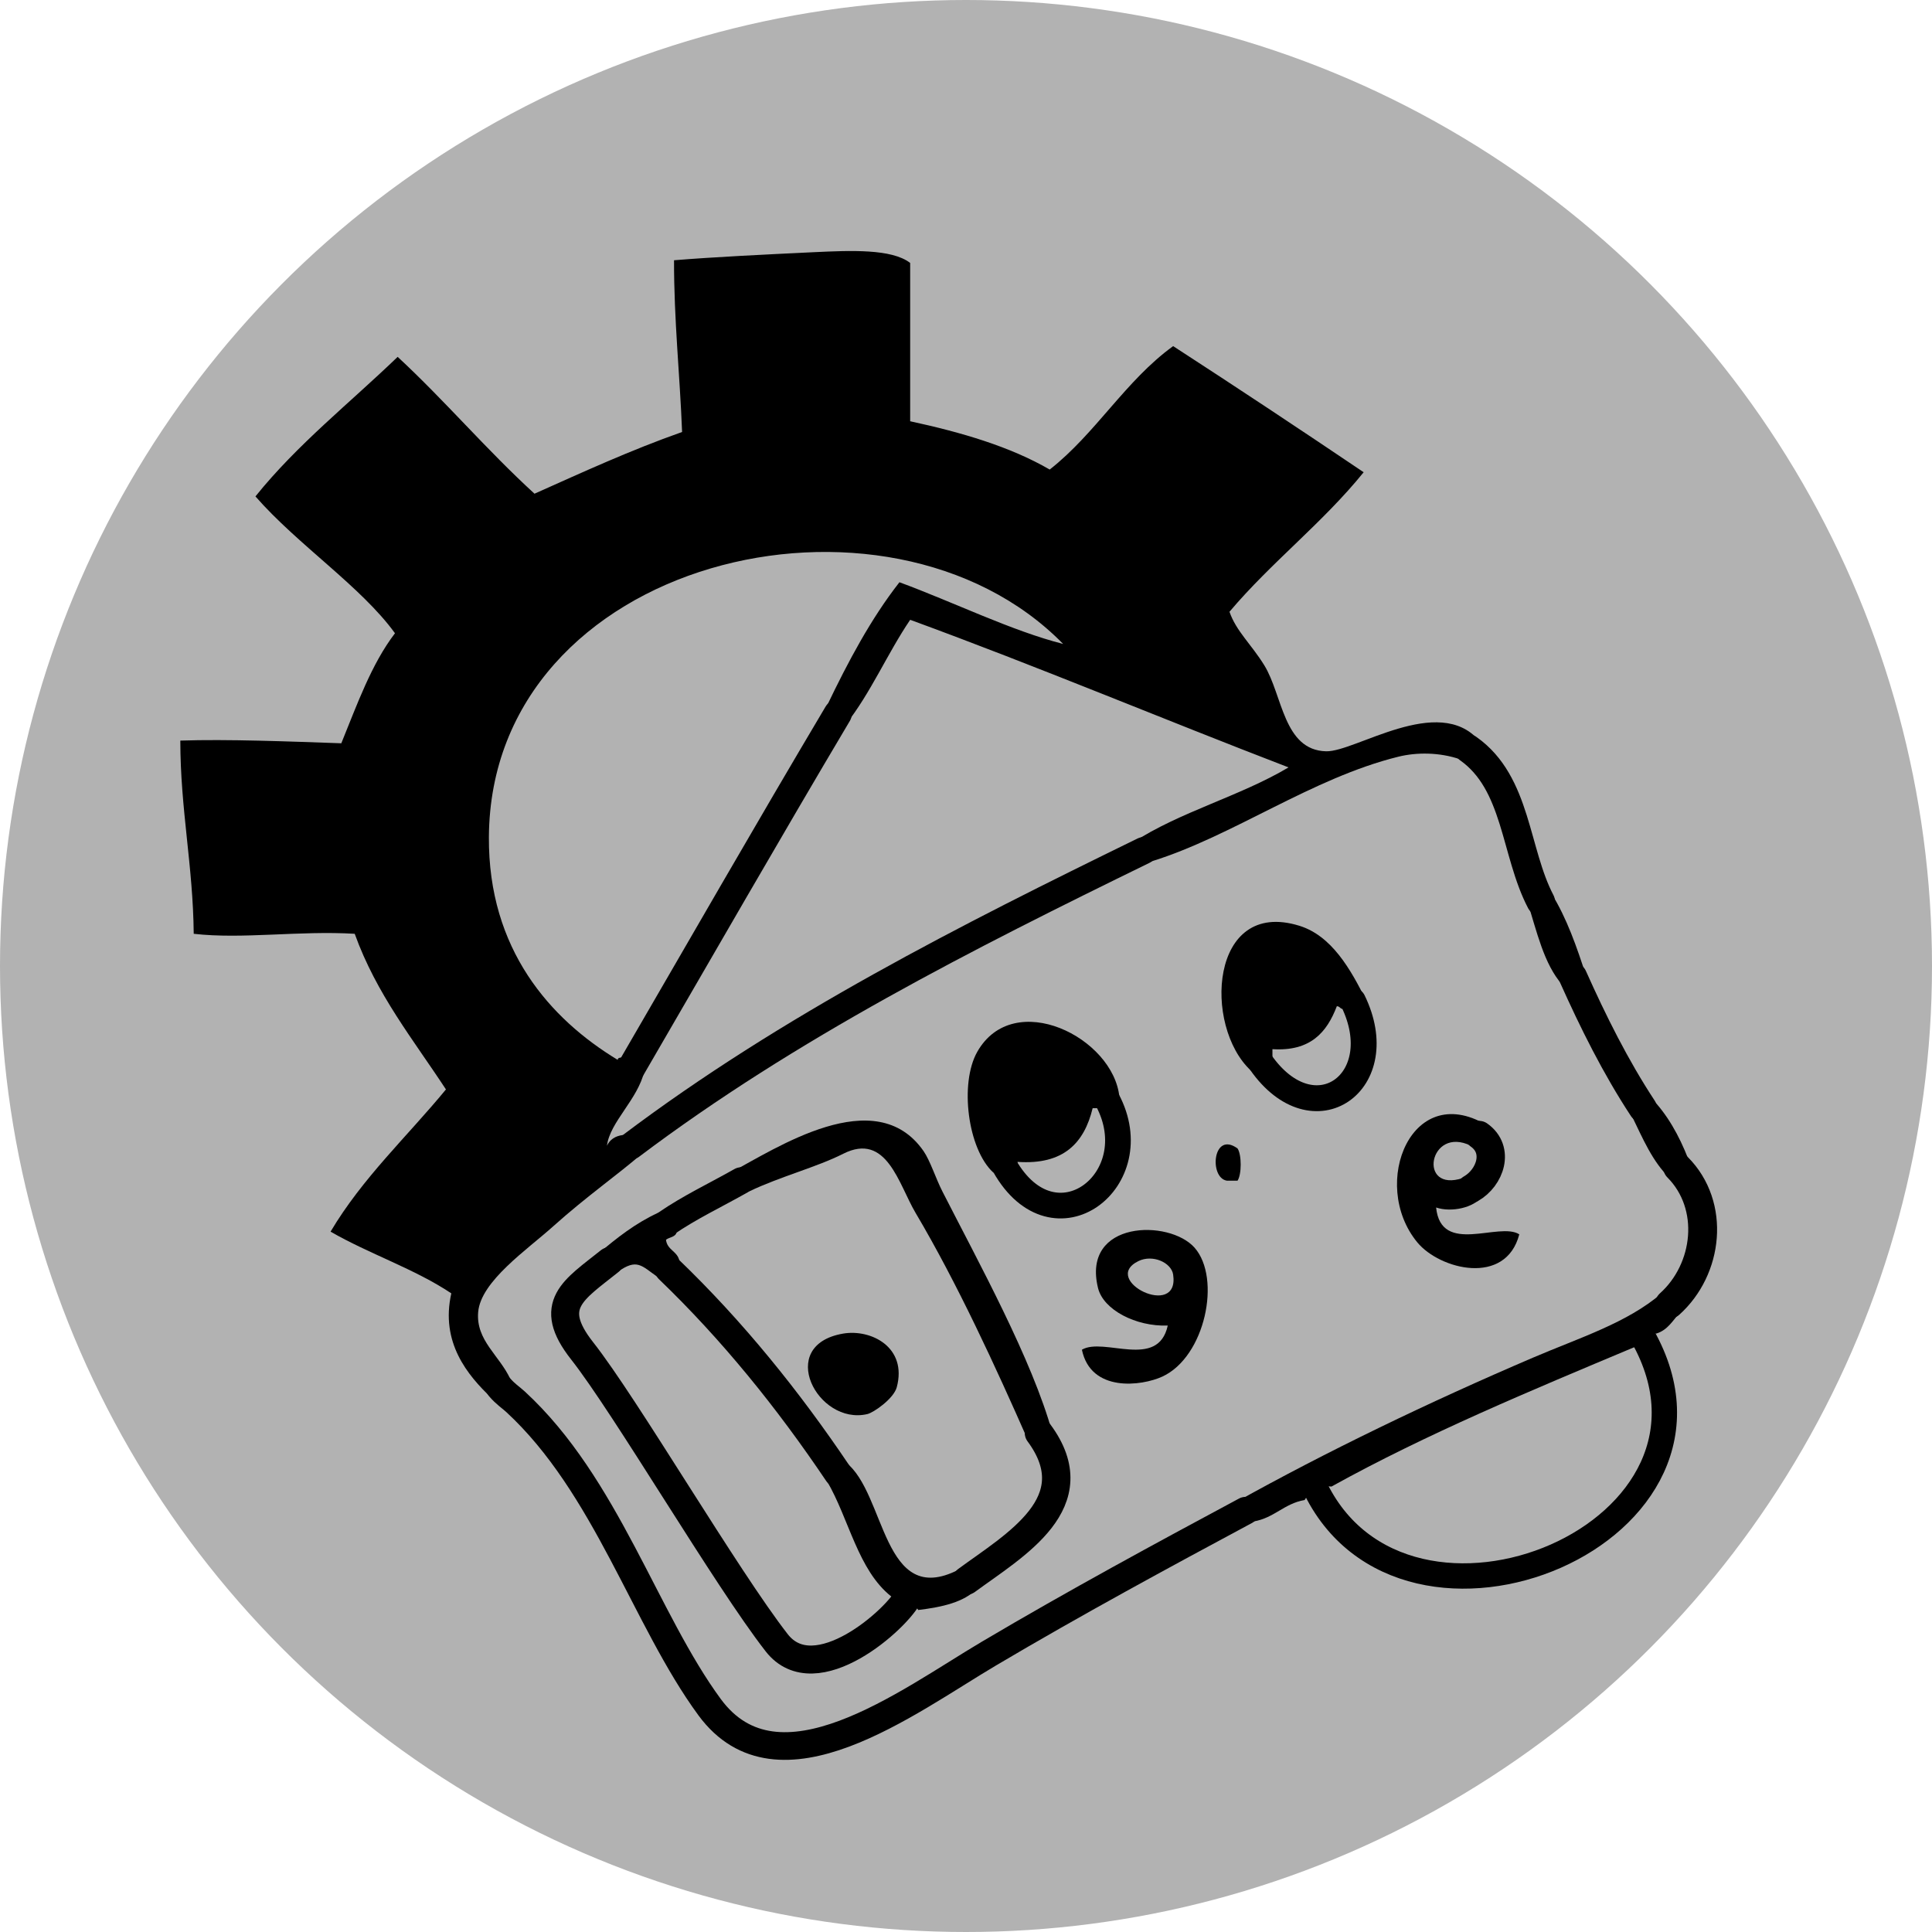 <?xml version="1.0" encoding="utf-8"?>
<!-- Generator: Adobe Illustrator 14.0.0, SVG Export Plug-In . SVG Version: 6.00 Build 43363)  -->
<!DOCTYPE svg PUBLIC "-//W3C//DTD SVG 1.1//EN" "http://www.w3.org/Graphics/SVG/1.1/DTD/svg11.dtd">
<svg version="1.1" id="Ebene_1" xmlns="http://www.w3.org/2000/svg" xmlns:xlink="http://www.w3.org/1999/xlink" x="0px" y="0px"
	 width="100px" height="100px" viewBox="0 0 100 100" enable-background="new 0 0 100 100" xml:space="preserve">
<circle fill="#B2B2B2" cx="50" cy="50" r="50"/>
<g>
	<g>
		<path fill-rule="evenodd" clip-rule="evenodd" d="M25.443,72.361c-1.246-1.177-2.656-2.88-2.083-5.417
			c-1.886-1.262-4.255-2.042-6.25-3.194c1.656-2.788,3.966-4.923,5.972-7.361c-1.686-2.574-3.595-4.924-4.722-8.056
			c-2.871-0.173-5.806,0.289-8.333,0c-0.034-3.531-0.692-6.438-0.694-10c2.421-0.082,5.643,0.046,8.333,0.139
			c0.818-2.006,1.555-4.094,2.778-5.695c-1.755-2.422-5.027-4.57-7.222-7.083c2.166-2.696,4.885-4.837,7.361-7.223
			c2.451,2.271,4.616,4.829,7.083,7.083c2.497-1.115,4.969-2.253,7.639-3.194c-0.116-2.986-0.422-5.782-0.417-8.889
			c2.033-0.167,4.7-0.297,7.222-0.417c1.925-0.091,4.048-0.183,5,0.556c0,2.731,0,5.463,0,8.194c2.665,0.576,5.171,1.311,7.223,2.5
			c2.387-1.872,3.919-4.599,6.389-6.389c3.313,2.149,6.599,4.327,9.861,6.528c-2.109,2.613-4.783,4.661-6.945,7.222
			c0.348,1.009,1.128,1.676,1.806,2.778c0.942,1.53,0.986,4.387,3.194,4.444c1.509,0.039,5.818-2.982,7.917-0.556l-0.556,0.417
			l-0.416,0.556c-1.084-0.373-2.264-0.368-3.195-0.139c-4.481,1.102-8.561,4.107-12.777,5.417l-0.417-0.556l-0.556-0.417
			c2.402-1.58,5.563-2.4,8.056-3.889c-6.556-2.519-12.941-5.207-19.583-7.639c-1.178,1.738-2.044,3.789-3.333,5.417l-0.417-0.555
			l-0.556-0.417c1.096-2.283,2.267-4.493,3.75-6.389c2.774,1.021,5.814,2.519,8.473,3.194c-9.107-9.299-29.638-4.458-29.723,10
			c-0.034,5.812,3.173,9.415,6.667,11.528c0.004-0.136,0.17-0.108,0.278-0.14l0.44,0.533l0.671,0.161
			c-0.345,1.509-1.792,2.651-1.945,3.89c0.148-0.315,0.421-0.505,0.833-0.556l0.417,0.556l0.556,0.416
			c-1.178,1.033-2.863,2.205-4.583,3.75c-1.358,1.221-3.753,2.845-3.889,4.445c-0.124,1.468,1.104,2.239,1.667,3.472l-0.555,0.417
			L25.443,72.361z"/>
		<path fill-rule="evenodd" clip-rule="evenodd" d="M79.749,46.667l0.556-0.417c0.783,1.254,1.311,2.763,1.806,4.306h-0.694
			l-0.556,0.416c-0.955-1.081-1.314-2.76-1.806-4.305H79.749z"/>
		<path fill-rule="evenodd" clip-rule="evenodd" d="M85.027,57.361l0.416-0.556c0.849,0.864,1.465,1.961,1.945,3.194l-0.556,0.417
			l-0.417,0.555c-0.877-0.835-1.384-2.041-1.944-3.194L85.027,57.361z"/>
		<path fill-rule="evenodd" clip-rule="evenodd" d="M86.416,67.5l0.556,0.417c-0.377,0.41-0.643,0.931-1.25,1.11l-0.836-0.101
			l-0.275,0.795c-5.381,2.259-10.78,4.498-15.694,7.223l-0.903-0.069l-0.485,0.764c-1.066,0.185-1.571,0.93-2.64,1.111l-0.416-0.556
			l-0.556-0.417c4.76-2.656,10.051-5.202,15.417-7.5c2.427-1.039,4.886-1.802,6.666-3.333L86.416,67.5z"/>
		<path fill-rule="evenodd" clip-rule="evenodd" d="M64.749,55.416c-2.488-2.3-2.126-8.927,2.5-7.5
			c1.666,0.514,2.651,2.223,3.473,3.889h-0.694l-0.556,0.416c-0.112-0.026-0.139-0.139-0.278-0.139
			c-0.511,1.341-1.356,2.348-3.333,2.223c0,0.139,0,0.277,0,0.416l-0.605,0.269L64.749,55.416z"/>
		<path fill-rule="evenodd" clip-rule="evenodd" d="M51.416,60.694c-1.331-1.22-1.757-4.622-0.834-6.25
			c1.886-3.323,7.07-0.746,7.361,2.361l-0.625,0.139l-0.485,0.417c-0.093,0-0.186,0-0.278,0c-0.433,1.789-1.499,2.945-3.889,2.777
			c0,0.093,0,0.186,0,0.278l-0.672-0.07L51.416,60.694z"/>
		<path fill-rule="evenodd" clip-rule="evenodd" d="M76.693,61.944c-0.398,0.557-1.566,0.827-2.36,0.556
			c0.253,2.502,3.264,0.719,4.305,1.389c-0.698,2.688-4.113,1.827-5.277,0.417c-2.502-3.031-0.262-8.553,3.75-5.973l-0.556,0.417
			l-0.417,0.556c-2.177-1.072-2.791,2.468-0.416,1.666l0.416,0.556L76.693,61.944z"/>
		<path fill-rule="evenodd" clip-rule="evenodd" d="M37.805,60.694c2.345-1.235,7.512-4.7,10-1.111
			c0.338,0.488,0.631,1.414,0.973,2.084c1.859,3.649,4.644,8.695,5.694,12.5h-0.694l-0.556,0.416
			c-1.665-3.784-3.678-8.171-5.833-11.806c-0.875-1.475-1.488-4.202-3.75-3.056c-1.368,0.693-3.242,1.171-4.861,1.945l-0.417-0.556
			L37.805,60.694z"/>
		<path fill-rule="evenodd" clip-rule="evenodd" d="M50.027,81.806l0.555,0.416c-0.679,0.71-1.816,0.962-3.055,1.111l-0.486-0.764
			l-0.903,0.069c-1.735-1.367-2.188-4.016-3.333-5.972l0.556-0.417l0.417-0.556c2.083,1.593,1.885,7.577,5.833,5.556L50.027,81.806z
			"/>
		<path fill-rule="evenodd" clip-rule="evenodd" d="M31.555,65.277l-0.556-0.416c0.927-0.786,1.884-1.542,3.056-2.084l0.417,0.556
			l0.556,0.417c-0.039,0.285-0.371,0.277-0.556,0.417c0.056,0.545,0.611,0.593,0.695,1.11l-0.556,0.417l-0.556,0.417
			c-0.869-0.613-1.082-0.987-2.083-0.278L31.555,65.277z"/>
		<path fill-rule="evenodd" clip-rule="evenodd" d="M64.055,59.444c0.217,0.318,0.217,1.348,0,1.667c-0.186,0-0.37,0-0.556,0
			C62.57,60.959,62.771,58.513,64.055,59.444z"/>
		<path fill-rule="evenodd" clip-rule="evenodd" d="M55.999,69.861c1.137-0.671,3.938,1.052,4.444-1.25
			c-1.652,0.059-3.333-0.813-3.61-1.944c-0.86-3.504,3.691-3.573,5-2.084c1.389,1.582,0.55,5.642-1.667,6.667
			C59.089,71.748,56.462,72.083,55.999,69.861z M60.722,65.972c-0.094-0.624-1.066-1.063-1.806-0.694
			C56.938,66.264,61.07,68.314,60.722,65.972z"/>
		<path fill-rule="evenodd" clip-rule="evenodd" d="M43.638,69.027c1.445-0.247,3.334,0.703,2.778,2.778
			c-0.158,0.588-1.193,1.312-1.528,1.389C42.317,73.788,40.141,69.627,43.638,69.027z"/>
		<g>
			<path fill-rule="evenodd" clip-rule="evenodd" fill="none" stroke="#000000" stroke-width="1.312" stroke-linecap="round" d="
				M84.886,68.927c6.198,10.37-12.21,17.971-16.873,7.948"/>
			<path fill-rule="evenodd" clip-rule="evenodd" fill="none" stroke="#000000" stroke-width="1.432" stroke-linecap="round" d="
				M64.472,78.194c-4.29,2.301-8.846,4.767-13.295,7.401c-4.224,2.502-10.888,7.612-14.448,2.768
				c-3.339-4.545-5.356-11.49-10.05-15.812c-0.247-0.227-0.505-0.381-0.819-0.746"/>
			<path fill-rule="evenodd" clip-rule="evenodd" fill="none" stroke="#000000" stroke-width="1.458" stroke-linecap="round" d="
				M32.689,55.255c3.552-6.111,7.063-12.239,10.671-18.311"/>
			<path fill-rule="evenodd" clip-rule="evenodd" fill="none" stroke="#000000" stroke-width="1.403" stroke-linecap="round" d="
				M32.666,59.306c8.167-6.156,17.369-10.804,26.528-15.278"/>
			<path fill-rule="evenodd" clip-rule="evenodd" fill="none" stroke="#000000" stroke-width="1.493" stroke-linecap="round" d="
				M86.416,67.5c2.006-1.798,2.386-5.102,0.417-7.083"/>
			<path fill-rule="evenodd" clip-rule="evenodd" fill="none" stroke="#000000" stroke-width="1.466" stroke-linecap="round" d="
				M85.027,57.361c-1.408-2.141-2.564-4.467-3.611-6.806"/>
			<path fill-rule="evenodd" clip-rule="evenodd" fill="none" stroke="#000000" stroke-width="1.475" stroke-linecap="round" d="
				M79.749,46.667c-1.346-2.567-1.218-6.129-3.75-7.917"/>
			<path fill-rule="evenodd" clip-rule="evenodd" fill="none" stroke="#000000" stroke-width="1.34" stroke-linecap="round" d="
				M70.027,51.806c2.05,4.194-2.023,7.114-4.772,3.185"/>
			<path fill-rule="evenodd" clip-rule="evenodd" fill="none" stroke="#000000" stroke-width="1.329" stroke-linecap="round" d="
				M57.318,56.944c2.194,4.124-2.747,7.944-5.324,3.402"/>
			<path fill-rule="evenodd" clip-rule="evenodd" fill="none" stroke="#000000" stroke-width="1.468" stroke-linecap="round" d="
				M76.138,61.527c0.995-0.567,1.497-2.014,0.417-2.777"/>
			<path fill-rule="evenodd" clip-rule="evenodd" fill="none" stroke="#000000" stroke-width="1.448" stroke-linecap="round" d="
				M47.041,82.569c-0.565,1.2-4.836,5.03-6.84,2.459c-2.613-3.351-7.813-12.244-10.073-15.113c-1.875-2.382-0.429-3.152,1.427-4.638
				"/>
			<path fill-rule="evenodd" clip-rule="evenodd" fill="none" stroke="#000000" stroke-width="1.386" stroke-linecap="round" d="
				M34.471,63.333c1.235-0.851,2.59-1.485,3.889-2.222"/>
			<path fill-rule="evenodd" clip-rule="evenodd" fill="none" stroke="#000000" stroke-width="1.471" stroke-linecap="round" d="
				M50.027,81.806c2.507-1.841,6.416-4.035,3.75-7.639"/>
			<path fill-rule="evenodd" clip-rule="evenodd" fill="none" stroke="#000000" stroke-width="1.442" stroke-linecap="round" d="
				M43.36,76.25c-2.559-3.801-5.436-7.37-8.75-10.556"/>
		</g>
	</g>
</g>
</svg>
